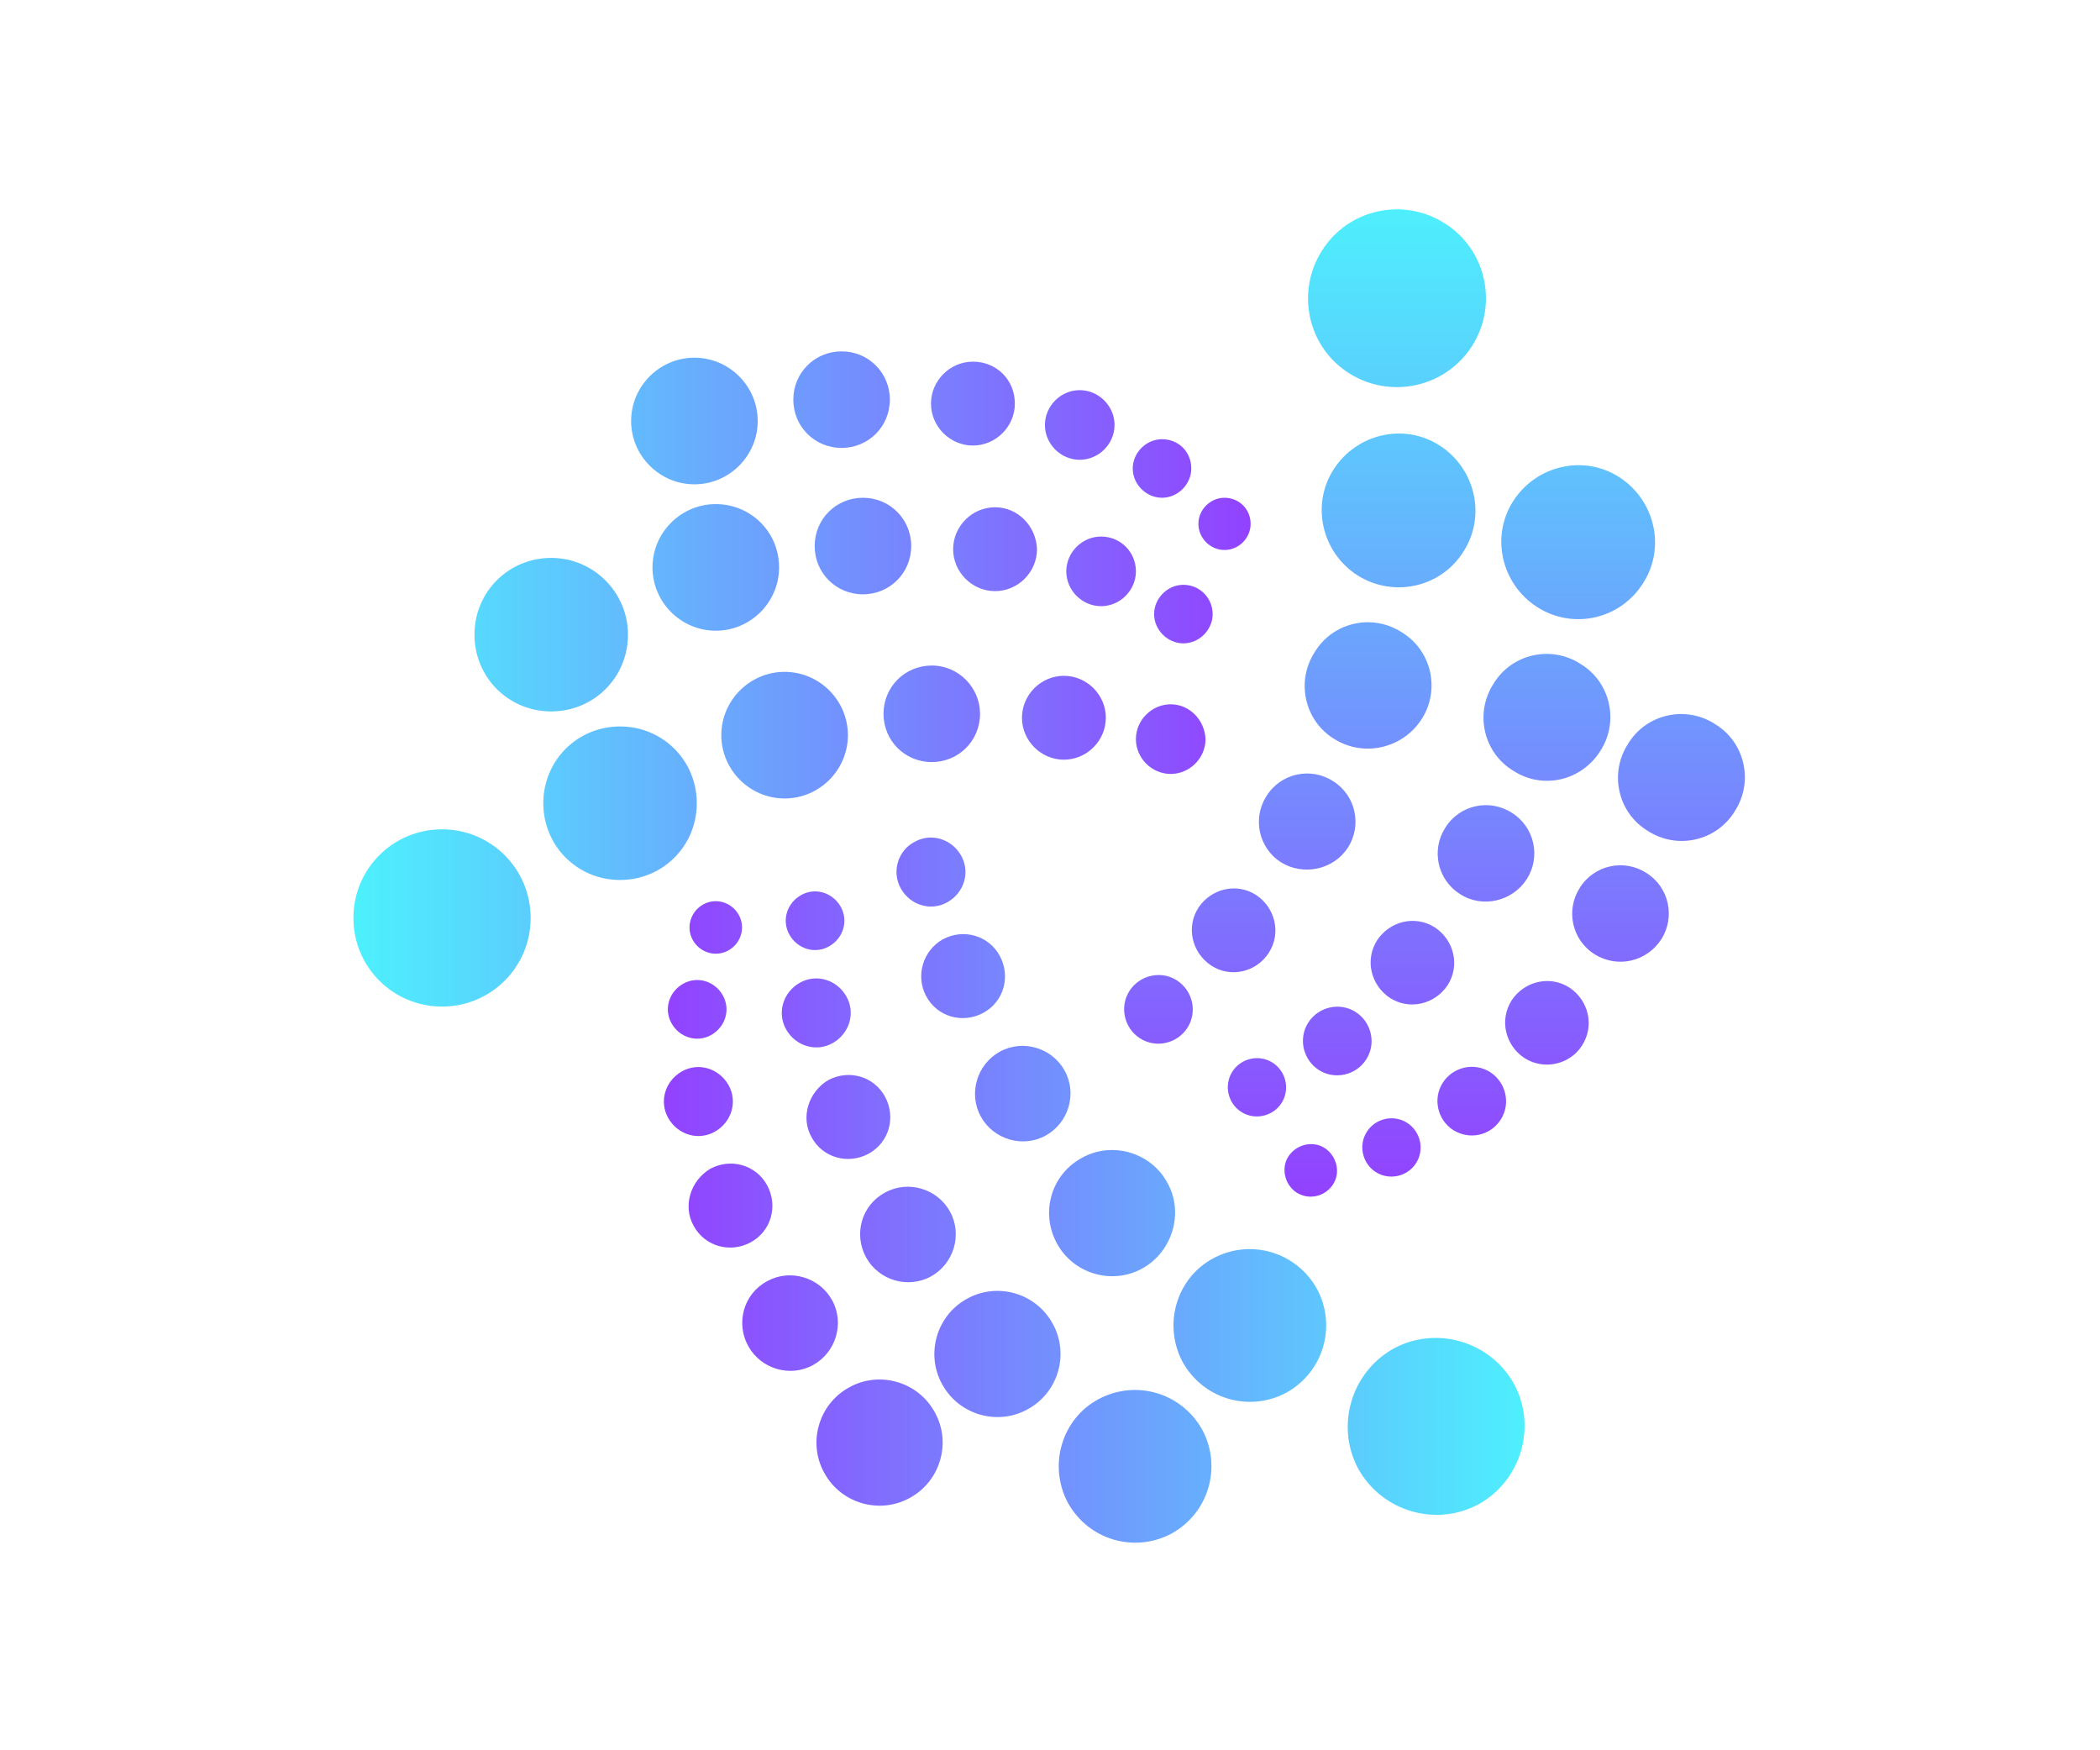 <svg xmlns="http://www.w3.org/2000/svg" width="300" height="250" viewBox="0 0 300 250"><g transform="translate(50.488,29.906)translate(99.346,95.229)rotate(0)translate(-99.346,-95.229) scale(0.549,0.549)" opacity="1"><defs class="defs"><linearGradient id="linearGradient34e5ec60e32c88a7c139870c4986db6b" class="linearGradient1" gradientTransform="translate(0.5,0.5) rotate(270) translate(-0.5,-0.5)" x1="50%" y1="0%" x2="50%" y2="100%"><stop id="stop1" offset="0%" class="linearGradientColor1" stop-color="#4df1fd"/><stop id="stop2" offset="100%" class="linearGradientColor2" stop-color="#9241fe"/></linearGradient><linearGradient id="linearGradient4f41bd9d0805f9c5a7df2c97e01bdb6b" class="linearGradient2" gradientTransform="translate(0.5,0.5) rotate(90) translate(-0.5,-0.5)" x1="50%" y1="0%" x2="50%" y2="100%"><stop id="stop1" offset="0%" class="linearGradientColor1" stop-color="#4df1fd"/><stop id="stop2" offset="100%" class="linearGradientColor2" stop-color="#9241fe"/></linearGradient><linearGradient id="linearGradient8d09081d0bf53ea0daa4b7ff2a18db6b" class="linearGradient3" gradientTransform="translate(0.5,0.5) rotate(0) translate(-0.5,-0.5)" x1="50%" y1="0%" x2="50%" y2="100%"><stop id="stop1" offset="0%" class="linearGradientColor1" stop-color="#4df1fd"/><stop id="stop2" offset="100%" class="linearGradientColor2" stop-color="#9241fe"/></linearGradient></defs><g>
    <path fill="url(#linearGradient34e5ec60e32c88a7c139870c4986db6b)" d="M46.117,184.352c0,12.765-10.293,23.059-23.058,23.059S0,197.117,0,184.352&#10;&#9;&#9;c0-12.765,10.293-23.059,23.058-23.059S46.117,171.587,46.117,184.352z M69.38,134.53c-11.117,0-19.97,8.853-19.97,19.97&#10;&#9;&#9;c0,11.118,8.853,19.972,19.97,19.972c11.117,0,19.97-8.854,19.97-19.972C89.352,143.382,80.499,134.53,69.38,134.53z&#10;&#9;&#9; M112.204,120.324c-9.058,0-16.47,7.412-16.47,16.47c0,9.059,7.412,16.471,16.47,16.471c9.059,0,16.469-7.412,16.469-16.471&#10;&#9;&#9;C128.673,127.737,121.263,120.324,112.204,120.324z M150.497,118.678c-7,0-12.56,5.559-12.56,12.559s5.56,12.558,12.56,12.558&#10;&#9;&#9;s12.559-5.559,12.559-12.558C163.056,124.442,157.497,118.678,150.497,118.678z M184.878,121.354&#10;&#9;&#9;c-5.971,0-10.913,4.94-10.913,10.912c0,5.971,4.941,10.912,10.913,10.912c5.971,0,10.912-4.941,10.912-10.912&#10;&#9;&#9;C195.791,126.294,190.849,121.354,184.878,121.354z M212.671,128.766c-4.94,0-9.059,4.117-9.059,9.059s4.117,9.06,9.059,9.06&#10;&#9;&#9;c4.943,0,9.06-4.117,9.06-9.06C221.524,132.882,217.613,128.766,212.671,128.766z M51.47,90.679c-11.118,0-19.97,8.853-19.97,19.97&#10;&#9;&#9;s8.853,19.97,19.97,19.97c11.117,0,19.97-8.853,19.97-19.97C71.439,99.531,62.381,90.679,51.47,90.679z M94.292,76.679&#10;&#9;&#9;c-9.058,0-16.47,7.411-16.47,16.47c0,9.058,7.412,16.47,16.47,16.47c9.059,0,16.47-7.412,16.47-16.47&#10;&#9;&#9;C110.763,83.883,103.351,76.679,94.292,76.679z M132.585,75.031c-7,0-12.559,5.559-12.559,12.559s5.559,12.56,12.559,12.56&#10;&#9;&#9;s12.559-5.56,12.559-12.56S139.585,75.031,132.585,75.031z M166.966,77.501c-5.971,0-10.911,4.941-10.911,10.911&#10;&#9;&#9;c0,5.971,4.94,10.912,10.911,10.912s10.912-4.94,10.912-10.912C177.673,82.443,172.937,77.501,166.966,77.501z M194.555,85.119&#10;&#9;&#9;c-4.94,0-9.06,4.118-9.06,9.06c0,4.939,4.119,9.058,9.06,9.058s9.06-4.118,9.06-9.058&#10;&#9;&#9;C203.613,89.031,199.496,85.119,194.555,85.119z M215.966,97.678c-4.117,0-7.617,3.5-7.617,7.617c0,4.118,3.5,7.617,7.617,7.617&#10;&#9;&#9;s7.617-3.5,7.617-7.617C223.583,101.179,220.289,97.678,215.966,97.678z M88.733,38.59c-9.059,0-16.47,7.412-16.47,16.471&#10;&#9;&#9;s7.412,16.47,16.47,16.47s16.47-7.411,16.47-16.47S97.792,38.59,88.733,38.59z M127.026,36.944c-7,0-12.558,5.559-12.558,12.559&#10;&#9;&#9;s5.559,12.56,12.558,12.56c7,0,12.559-5.56,12.559-12.56S134.026,36.944,127.026,36.944z M161.202,39.62&#10;&#9;&#9;c-5.971,0-10.912,4.941-10.912,10.911c0,5.971,4.941,10.912,10.912,10.912s10.912-4.941,10.912-10.912&#10;&#9;&#9;C172.114,44.356,167.378,39.62,161.202,39.62z M188.996,47.032c-4.94,0-9.059,4.117-9.059,9.059s4.118,9.06,9.059,9.06&#10;&#9;&#9;c4.94,0,9.06-4.118,9.06-9.06S193.936,47.032,188.996,47.032z M210.408,59.796c-4.119,0-7.619,3.5-7.619,7.617&#10;&#9;&#9;c0,4.118,3.5,7.618,7.619,7.618c4.117,0,7.616-3.5,7.616-7.618C218.024,63.09,214.73,59.796,210.408,59.796z M226.671,75.031&#10;&#9;&#9;c-3.705,0-6.793,3.088-6.793,6.794s3.088,6.794,6.793,6.794s6.793-3.089,6.793-6.794C233.464,77.913,230.376,75.031,226.671,75.031&#10;&#9;&#9;z" class="color c1"/>
    <path fill="url(#linearGradient4f41bd9d0805f9c5a7df2c97e01bdb6b)" d="M261.464,327.643c6.176,11.117,20.176,15.234,31.293,9.265c11.117-6.177,15.234-20.176,9.266-31.293&#10;&#9;&#9;c-6.178-11.118-20.176-15.235-31.293-9.265C259.611,302.525,255.494,316.525,261.464,327.643z M215.76,299.85&#10;&#9;&#9;c5.354,9.676,17.294,13.176,26.972,8.028c9.676-5.354,13.176-17.294,8.027-26.97c-5.354-9.677-17.295-13.177-26.971-8.029&#10;&#9;&#9;C214.113,278.026,210.613,290.174,215.76,299.85z M183.025,268.969c4.324,8.028,14.411,10.911,22.234,6.589&#10;&#9;&#9;c7.824-4.324,10.912-14.412,6.589-22.235c-4.324-8.029-14.412-10.912-22.233-6.588&#10;&#9;&#9;C181.585,251.057,178.702,260.938,183.025,268.969z M163.261,236.027c3.294,5.971,10.912,8.235,16.882,4.941&#10;&#9;&#9;c5.972-3.295,8.236-10.911,4.941-16.883c-3.293-5.971-10.911-8.234-16.881-4.94S159.966,230.058,163.261,236.027z M149.056,204.734&#10;&#9;&#9;c2.882,5.353,9.47,7.206,14.822,4.323c5.354-2.882,7.207-9.471,4.324-14.823c-2.882-5.354-9.471-7.205-14.822-4.323&#10;&#9;&#9;C148.231,192.794,146.173,199.382,149.056,204.734z M142.468,176.735c2.471,4.323,7.822,5.971,12.146,3.5&#10;&#9;&#9;c4.323-2.471,5.971-7.825,3.5-12.148c-2.47-4.323-7.822-5.971-12.146-3.5C141.644,166.853,139.997,172.411,142.468,176.735z&#10;&#9;&#9; M185.908,336.495c5.354,9.677,17.293,13.177,26.971,8.029c9.677-5.354,13.176-17.293,8.029-26.97&#10;&#9;&#9;c-5.354-9.677-17.295-13.177-26.972-8.029C184.261,314.673,180.761,326.819,185.908,336.495z M153.173,305.614&#10;&#9;&#9;c4.324,8.028,14.41,10.911,22.234,6.588c8.03-4.323,10.912-14.412,6.588-22.235c-4.323-8.028-14.413-10.91-22.234-6.588&#10;&#9;&#9;C151.731,287.703,148.85,297.79,153.173,305.614z M133.409,272.674c3.293,5.972,10.91,8.235,16.881,4.94&#10;&#9;&#9;c5.972-3.294,8.235-10.911,4.941-16.882c-3.294-5.97-10.912-8.234-16.882-4.94C132.173,259.086,130.114,266.703,133.409,272.674z&#10;&#9;&#9; M119.204,241.38c2.881,5.354,9.469,7.206,14.822,4.324c5.354-2.883,7.206-9.471,4.323-14.823&#10;&#9;&#9;c-2.882-5.354-9.47-7.205-14.823-4.322C118.38,229.645,116.32,236.233,119.204,241.38z M112.616,213.381&#10;&#9;&#9;c2.469,4.324,7.823,5.972,12.146,3.5c4.323-2.471,5.971-7.822,3.5-12.146c-2.47-4.323-7.823-5.971-12.146-3.5&#10;&#9;&#9;C111.792,203.705,110.145,209.058,112.616,213.381z M113.438,188.677c2.059,3.705,6.588,5.146,10.294,3.088&#10;&#9;&#9;c3.705-2.059,5.146-6.588,3.088-10.294c-2.059-3.705-6.588-5.146-10.294-3.089C112.82,180.44,111.379,184.97,113.438,188.677z&#10;&#9;&#9; M122.497,328.673c4.323,8.029,14.412,10.911,22.234,6.589c8.029-4.324,10.912-14.412,6.588-22.235&#10;&#9;&#9;c-4.324-8.029-14.412-10.911-22.234-6.588C121.057,310.761,118.173,320.849,122.497,328.673z M102.732,295.731&#10;&#9;&#9;c3.294,5.971,10.912,8.234,16.882,4.94c5.971-3.294,8.235-10.91,4.941-16.882c-3.294-5.971-10.912-8.233-16.882-4.94&#10;&#9;&#9;C101.498,282.144,99.438,289.762,102.732,295.731z M88.527,264.439c2.882,5.353,9.471,7.205,14.823,4.322&#10;&#9;&#9;c5.353-2.883,7.206-9.472,4.324-14.823c-2.882-5.354-9.471-7.205-14.823-4.323C87.705,252.703,85.646,259.291,88.527,264.439z&#10;&#9;&#9; M81.939,236.439c2.471,4.323,7.823,5.97,12.147,3.5c4.323-2.471,5.97-7.824,3.5-12.147c-2.471-4.321-7.824-5.97-12.147-3.499&#10;&#9;&#9;C81.117,226.764,79.469,232.115,81.939,236.439z M82.764,211.733c2.059,3.707,6.588,5.146,10.293,3.089&#10;&#9;&#9;c3.706-2.059,5.147-6.588,3.088-10.294c-2.059-3.705-6.588-5.146-10.294-3.089C82.145,203.499,80.705,208.028,82.764,211.733z&#10;&#9;&#9; M88.322,190.117c1.853,3.293,5.97,4.529,9.265,2.677c3.294-1.854,4.529-5.971,2.676-9.265s-5.971-4.529-9.265-2.677&#10;&#9;&#9;C87.705,182.706,86.469,186.823,88.322,190.117z" class="color c2"/>
    <path fill="url(#linearGradient8d09081d0bf53ea0daa4b7ff2a18db6b)" d="M291.111,35.502c6.795-10.706,3.707-25.116-7.205-31.911c-10.705-6.794-25.117-3.705-31.912,7.206&#10;&#9;&#9;c-6.793,10.706-3.705,25.117,7.207,31.911C270.111,49.502,284.318,46.208,291.111,35.502z M288.847,89.031&#10;&#9;&#9;c5.971-9.265,3.088-21.618-6.178-27.588c-9.264-5.97-21.617-3.088-27.588,6.176c-5.969,9.266-3.088,21.617,6.178,27.587&#10;&#9;&#9;C270.73,101.178,283.082,98.295,288.847,89.031z M277.935,132.677c4.941-7.617,2.678-17.911-5.146-22.646&#10;&#9;&#9;c-7.617-4.941-17.91-2.676-22.646,5.147c-4.939,7.616-2.676,17.911,5.146,22.646C262.906,142.56,272.994,140.294,277.935,132.677z&#10;&#9;&#9; M258.789,166.03c3.705-5.765,2.059-13.588-3.912-17.294c-5.764-3.706-13.588-2.059-17.293,3.912&#10;&#9;&#9;c-3.707,5.765-2.059,13.588,3.91,17.293C247.259,173.441,255.082,171.793,258.789,166.03z M238.201,193.41&#10;&#9;&#9;c3.293-5.146,1.646-11.732-3.295-15.028c-5.146-3.294-11.734-1.646-15.027,3.296c-3.295,5.146-1.647,11.732,3.293,15.027&#10;&#9;&#9;C228.113,199.999,234.906,198.559,238.201,193.41z M216.996,212.97c2.676-4.117,1.44-9.678-2.678-12.354&#10;&#9;&#9;c-4.117-2.676-9.676-1.439-12.354,2.677c-2.676,4.118-1.44,9.678,2.678,12.354S214.318,217.087,216.996,212.97z M335.58,97.267&#10;&#9;&#9;c5.971-9.266,3.09-21.617-6.176-27.587c-9.266-5.971-21.617-3.089-27.588,6.176c-5.971,9.264-3.088,21.617,6.176,27.587&#10;&#9;&#9;C317.257,109.413,329.609,106.737,335.58,97.267z M324.462,140.911c4.941-7.617,2.676-17.911-5.145-22.646&#10;&#9;&#9;c-7.617-4.941-17.912-2.678-22.648,5.146c-4.939,7.617-2.676,17.911,5.148,22.646C309.433,150.999,319.523,148.736,324.462,140.911&#10;&#9;&#9;z M305.316,174.265c3.707-5.766,2.059-13.588-3.912-17.294c-5.764-3.706-13.588-2.06-17.293,3.911&#10;&#9;&#9;c-3.705,5.765-2.059,13.589,3.912,17.294C293.787,181.882,301.611,180.029,305.316,174.265z M284.728,201.852&#10;&#9;&#9;c3.295-5.147,1.646-11.735-3.295-15.029c-5.145-3.294-11.732-1.646-15.027,3.294c-3.295,5.146-1.646,11.734,3.295,15.029&#10;&#9;&#9;C274.847,208.44,281.435,206.793,284.728,201.852z M263.523,221.205c2.676-4.118,1.441-9.677-2.678-12.353&#10;&#9;&#9;c-4.115-2.678-9.676-1.441-12.352,2.676s-1.441,9.677,2.676,12.353C255.289,226.558,260.847,225.322,263.523,221.205z&#10;&#9;&#9; M241.494,232.527c2.266-3.5,1.236-8.234-2.264-10.499c-3.502-2.266-8.234-1.235-10.5,2.265c-2.266,3.499-1.234,8.234,2.266,10.499&#10;&#9;&#9;C234.496,237.057,239.23,236.027,241.494,232.527z M359.462,156.559c4.941-7.618,2.676-17.911-5.146-22.646&#10;&#9;&#9;c-7.617-4.94-17.91-2.676-22.646,5.147c-4.939,7.618-2.676,17.911,5.146,22.646C344.433,166.647,354.726,164.381,359.462,156.559z&#10;&#9;&#9; M340.316,189.911c3.705-5.765,2.059-13.588-3.912-17.294c-5.766-3.706-13.588-2.059-17.293,3.912&#10;&#9;&#9;c-3.707,5.765-2.061,13.589,3.91,17.295C328.992,197.528,336.611,195.677,340.316,189.911z M319.728,217.498&#10;&#9;&#9;c3.293-5.146,1.646-11.733-3.295-15.027c-5.146-3.295-11.734-1.646-15.029,3.294c-3.293,5.146-1.646,11.733,3.295,15.028&#10;&#9;&#9;C309.845,224.087,316.64,222.439,319.728,217.498z M298.523,236.852c2.676-4.118,1.439-9.678-2.678-12.354&#10;&#9;&#9;c-4.117-2.676-9.676-1.439-12.352,2.677c-2.678,4.117-1.441,9.678,2.676,12.354C290.494,242.204,295.845,240.969,298.523,236.852z&#10;&#9;&#9; M276.494,248.174c2.266-3.5,1.234-8.233-2.266-10.499c-3.498-2.265-8.234-1.234-10.498,2.266c-2.266,3.5-1.236,8.233,2.264,10.499&#10;&#9;&#9;C269.494,252.703,274.228,251.675,276.494,248.174z M254.876,253.733c2.059-3.088,1.029-7.412-2.059-9.471&#10;&#9;&#9;c-3.088-2.06-7.412-1.03-9.471,2.059c-2.061,3.088-1.029,7.412,2.059,9.471C248.701,257.851,252.818,256.821,254.876,253.733z" class="color c3"/>
  </g></g></svg>